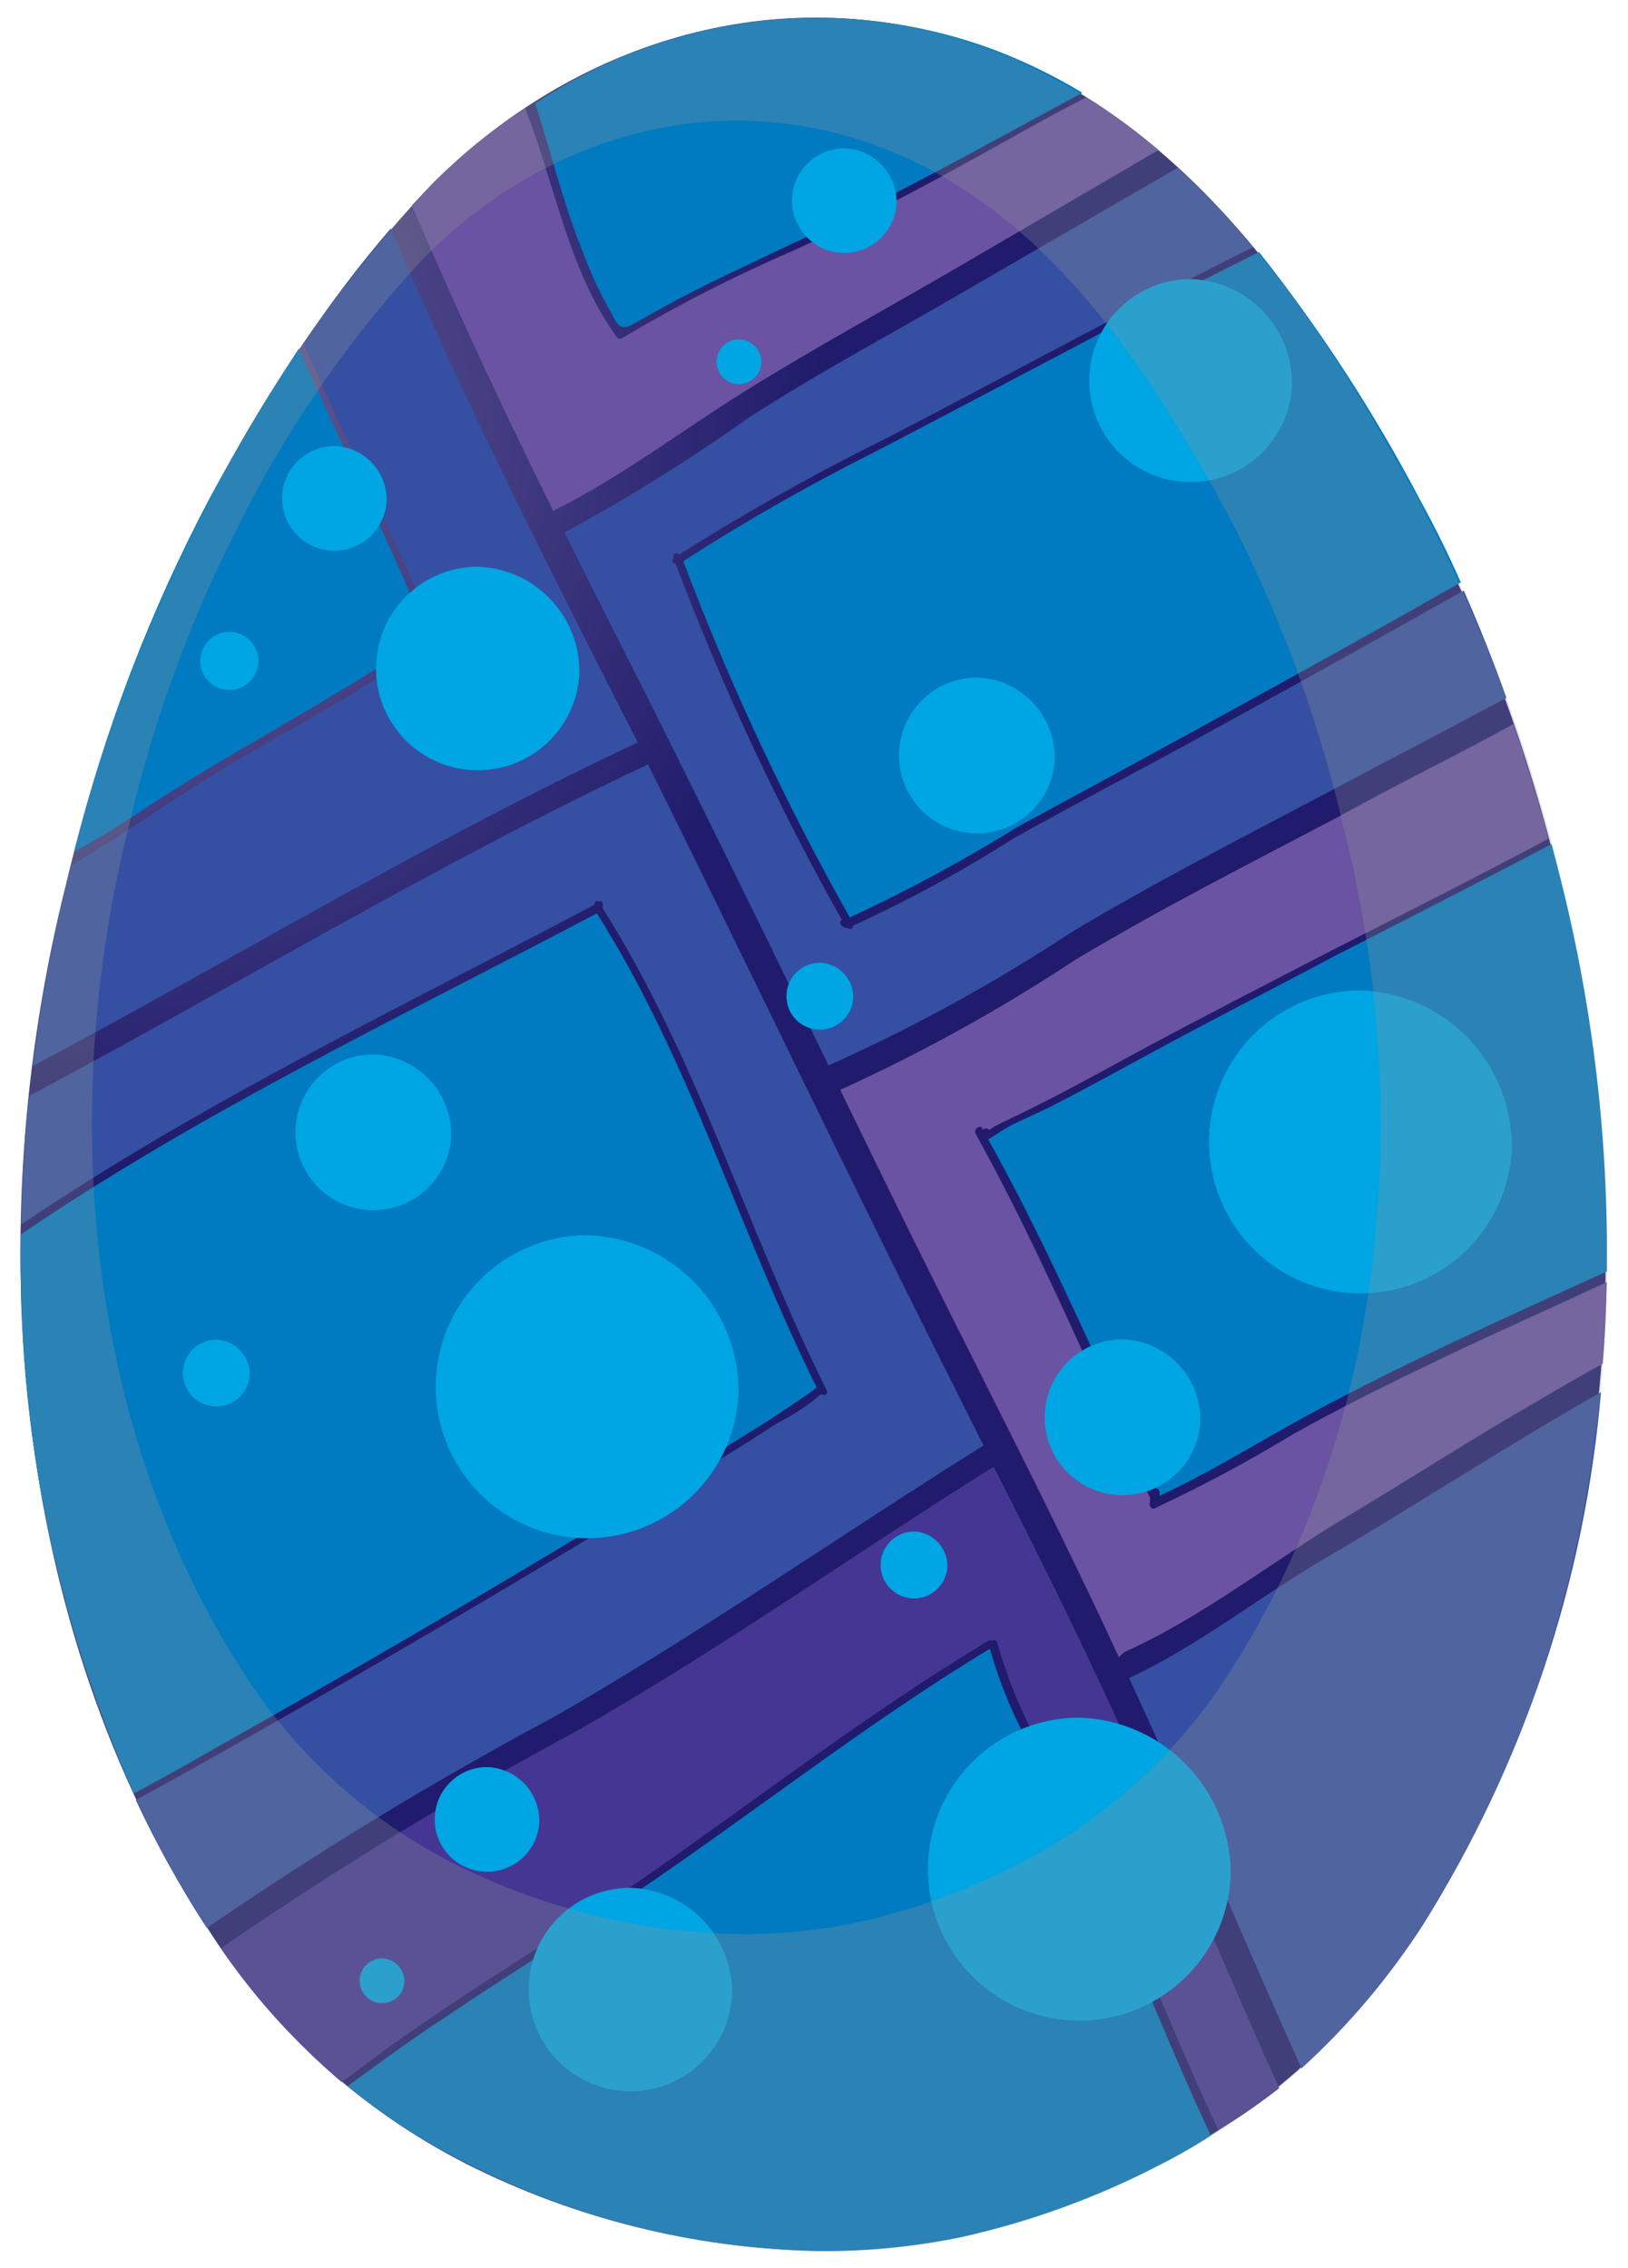 <?xml version="1.0" encoding="UTF-8"?>
<svg width="56px" height="78px" viewBox="0 0 56 78" version="1.1" xmlns="http://www.w3.org/2000/svg" xmlns:xlink="http://www.w3.org/1999/xlink">
    <!-- Generator: Sketch 48.2 (47327) - http://www.bohemiancoding.com/sketch -->
    <title>13</title>
    <desc>Created with Sketch.</desc>
    <defs>
        <radialGradient cx="6.303%" cy="20.33%" fx="6.303%" fy="20.33%" r="44.435%" gradientTransform="translate(0.063,0.203),scale(1,0.71),translate(-0.063,-0.203)" id="radialGradient-1">
            <stop stop-color="#7F76A6" offset="2%"></stop>
            <stop stop-color="#514A8A" offset="36%"></stop>
            <stop stop-color="#201B6C" offset="100%"></stop>
        </radialGradient>
    </defs>
    <g id="Page-1" stroke="none" stroke-width="1" fill="none" fill-rule="evenodd">
        <g id="13">
            <path d="M28.05,77.4 C29.729,77.422 31.406,77.261 33.05,76.92 C35.425,76.39 37.721,75.553 39.88,74.43 C43.571,72.554 46.682,69.709 48.88,66.2 C55.56,55.86 56.64,42.29 53.67,30.38 C52.583,25.784 50.924,21.342 48.73,17.16 C45.3,10.77 41,4.38 34.21,1.76 C27.42,-0.86 20.08,1.12 14.86,6.33 C11.819,9.563 9.251,13.209 7.23,17.16 C5.029,21.34 3.366,25.782 2.28,30.38 C-0.72,42.29 0.4,55.86 7.07,66.2 C9.265,69.711 12.377,72.556 16.07,74.43 C19.791,76.302 23.885,77.317 28.05,77.4 Z" id="Shape" fill="url(#radialGradient-1)" fill-rule="nonzero"></path>
            <path d="M5.24,27.64 C7.42,26.22 9.68,24.99 11.9,23.64 C12.58,23.24 13.25,22.82 13.9,22.37 C14.05,22.26 14.74,21.91 14.63,21.63 C14.52,21.35 14.33,20.91 14.17,20.56 C13.6,19.23 12.99,17.92 12.38,16.56 C11.67,15.04 10.96,13.56 10.28,11.99 C9.18,13.65 8.16,15.38 7.23,17.1 C5.185,20.96 3.614,25.053 2.55,29.29 C3.47,28.81 4.36,28.22 5.24,27.64 Z" id="Shape" fill="#007AC0" fill-rule="nonzero"></path>
            <path d="M20.34,22.39 C17.92,17.61 15.54,12.8 13.44,7.86 C12.36,9.114 11.359,10.433 10.44,11.81 C11.9,15.17 13.57,18.44 14.96,21.81 C14.993,21.858 14.993,21.922 14.96,21.97 C12.31,23.97 9.3,25.36 6.52,27.16 C5.19,28.02 3.85,28.94 2.46,29.75 C2.4,29.95 2.35,30.15 2.3,30.35 C1.778,32.427 1.388,34.534 1.13,36.66 C8.07,32.96 14.83,28.86 21.94,25.53 C21.4,24.5 20.87,23.44 20.34,22.39 Z" id="Shape" fill="#3550A3" fill-rule="nonzero"></path>
            <path d="M20.94,52.22 C22.64,51.2 24.33,50.167 26.01,49.12 C26.52,48.8 27.01,48.48 27.53,48.12 L27.98,47.81 C28.08,47.74 28.09,47.66 28.1,47.81 C28.09,47.784 28.09,47.756 28.1,47.73 C25.43,42.37 23.74,36.46 20.53,31.41 C13.88,34.92 7,38.18 0.72,42.45 C0.575,49.068 1.9,55.636 4.6,61.68 C5.6,61.15 6.55,60.61 7.51,60.06 C12.03,57.52 16.507,54.907 20.94,52.22 Z" id="Shape" fill="#007AC0" fill-rule="nonzero"></path>
            <path d="M29.69,41.39 C27.23,36.39 24.79,31.31 22.29,26.29 C15,29.71 8.11,33.91 1,37.69 C0.84,39.15 0.75,40.63 0.73,42.11 C6.99,37.88 13.81,34.63 20.45,31.11 C20.44,31.07 20.454,31.028 20.488,31.004 C20.521,30.98 20.565,30.978 20.6,31 C20.72,30.93 20.77,31.11 20.72,31.22 C23.98,36.36 25.72,42.36 28.43,47.8 C28.5,47.95 28.35,48.02 28.25,47.94 C27.789,48.333 27.282,48.668 26.74,48.94 C25.22,49.94 23.69,50.83 22.16,51.75 C17.78,54.417 13.367,57.01 8.92,59.53 C7.51,60.33 6.1,61.13 4.67,61.9 C5.363,63.381 6.155,64.815 7.04,66.19 L7.12,66.3 C10.981,63.649 14.988,61.215 19.12,59.01 C24.12,56.14 28.91,52.79 33.83,49.71 C32.45,46.94 31.05,44.18 29.69,41.39 Z" id="Shape" fill="#3550A3" fill-rule="nonzero"></path>
            <path d="M15.93,68.65 C18.04,67.26 20.18,65.95 22.25,64.51 C26.14,61.8 29.93,58.87 33.99,56.43 C34.03,56.404 34.08,56.404 34.12,56.43 C34.19,56.38 34.27,56.43 34.29,56.43 C34.692,57.894 35.298,59.295 36.09,60.59 C36.88,62.1 37.69,63.59 38.38,65.14 C39.57,67.83 40.65,70.59 41.91,73.25 C42.638,72.817 43.336,72.336 44,71.81 C42.36,68.17 40.82,64.48 39.18,60.81 C37.54,57.14 35.93,53.87 34.18,50.44 C29.39,53.44 24.77,56.72 19.87,59.51 C15.647,61.783 11.551,64.283 7.6,67 C8.776,68.708 10.171,70.255 11.75,71.6 C12.16,71.31 12.55,71.01 12.95,70.71 C13.92,70 14.93,69.31 15.93,68.65 Z" id="Shape" fill="#453694" fill-rule="nonzero"></path>
            <path d="M37.91,64.86 C37.22,63.34 36.41,61.86 35.65,60.43 C34.958,59.261 34.421,58.007 34.05,56.7 C29.79,59.27 25.86,62.4 21.73,65.18 C19.64,66.59 17.5,67.9 15.41,69.31 C14.41,69.96 13.48,70.63 12.55,71.31 L11.96,71.74 C13.227,72.784 14.609,73.68 16.08,74.41 C19.805,76.296 23.906,77.321 28.08,77.41 C29.759,77.432 31.436,77.271 33.08,76.93 C35.455,76.4 37.751,75.563 39.91,74.44 C40.508,74.139 41.089,73.805 41.65,73.44 C40.33,70.64 39.2,67.7 37.91,64.86 Z" id="Shape" fill="#007AC0" fill-rule="nonzero"></path>
            <path d="M30.23,15.47 C27.919,16.623 25.672,17.902 23.5,19.3 C25.098,23.522 27.013,27.617 29.23,31.55 C31.215,30.632 33.142,29.593 35,28.44 C37.147,27.28 39.297,26.11 41.45,24.93 C44.39,23.323 47.323,21.69 50.25,20.03 C49.81,19.03 49.34,18.09 48.83,17.16 C47.258,14.165 45.41,11.322 43.31,8.67 C41.31,9.67 39.31,10.67 37.31,11.75 C34.93,13 32.59,14.24 30.23,15.47 Z" id="Shape" fill="#007AC0" fill-rule="nonzero"></path>
            <path d="M41.28,25.35 C39.15,26.52 36.99,27.64 34.87,28.83 C33.101,29.956 31.257,30.958 29.35,31.83 C29.35,31.93 29.24,31.99 29.17,31.91 L29.1,31.91 C28.96,31.91 28.81,31.7 28.96,31.64 C26.751,27.705 24.839,23.61 23.24,19.39 C23.196,19.388 23.157,19.36 23.142,19.318 C23.127,19.277 23.138,19.23 23.17,19.2 C23.11,19.05 23.27,18.96 23.36,19.07 C25.711,17.588 28.138,16.23 30.63,15 C33.25,13.64 35.85,12.24 38.47,10.87 C40,10.07 41.55,9.28 43.1,8.5 C42.299,7.533 41.434,6.621 40.51,5.77 L33,10.12 C30.58,11.53 28.09,12.85 25.73,14.38 C23.709,15.817 21.602,17.13 19.42,18.31 C20.01,19.5 20.61,20.69 21.21,21.88 C23.69,26.78 26.1,31.71 28.5,36.64 C31.399,35.344 34.188,33.816 36.84,32.07 C39.6,30.41 42.47,28.94 45.31,27.44 C47.48,26.29 49.65,25.16 51.82,24 C51.373,22.753 50.883,21.523 50.35,20.31 C47.33,22.01 44.307,23.69 41.28,25.35 Z" id="Shape" fill="#3550A3" fill-rule="nonzero"></path>
            <path d="M20,8.54 C20.254,9.247 20.565,9.933 20.93,10.59 C21.19,11.04 21.27,11.45 21.77,11.15 L22.77,10.59 C24.22,9.79 25.77,9.09 27.23,8.39 C30.63,6.83 33.91,4.98 37.23,3.19 C36.303,2.63 35.33,2.152 34.32,1.76 C29.039,-0.257 23.107,0.414 18.41,3.56 C18.93,5.17 19.35,6.91 20,8.54 Z" id="Shape" fill="#007AC0" fill-rule="nonzero"></path>
            <path d="M33.49,5.46 C31.49,6.58 29.41,7.65 27.31,8.61 C25.287,9.482 23.323,10.484 21.43,11.61 C21.373,11.661 21.287,11.661 21.23,11.61 C19.55,9.31 19.1,6.35 18.06,3.72 C16.906,4.481 15.834,5.359 14.86,6.34 L14.17,7.06 C15.68,10.62 17.32,14.11 19.03,17.57 C21.38,16.4 23.47,14.79 25.71,13.4 C27.95,12.01 30.57,10.57 33,9.16 L39.85,5.16 C39.069,4.497 38.24,3.892 37.37,3.35 C36.07,4 34.78,4.76 33.49,5.46 Z" id="Shape" fill="#6A53A2" fill-rule="nonzero"></path>
            <path d="M39.41,36.31 C38.32,36.9 37.24,37.5 36.13,38.06 C35.61,38.33 35.04,38.54 34.53,38.84 C34.35,38.95 34.17,39.09 33.99,39.18 C36.15,43.05 37.88,47.18 39.77,51.18 C39.843,51.199 39.892,51.265 39.89,51.34 L39.89,51.44 C41.52,50.69 43.05,49.74 44.62,48.87 C46.19,48 47.95,47.13 49.62,46.33 C51.5,45.44 53.38,44.58 55.27,43.73 C55.326,39.222 54.802,34.725 53.71,30.35 C53.6,29.91 53.49,29.47 53.37,29.03 C50.92,30.32 48.46,31.57 46,32.83 C43.8,34 41.59,35.12 39.41,36.31 Z" id="Shape" fill="#007AC0" fill-rule="nonzero"></path>
            <path d="M49.5,46.76 C47.82,47.57 46.14,48.39 44.5,49.31 C42.954,50.249 41.359,51.104 39.72,51.87 C39.6,51.93 39.5,51.76 39.56,51.65 L39.56,51.51 C37.56,47.31 35.79,43.01 33.56,38.99 C33.48,38.85 33.7,38.65 33.79,38.8 L33.79,38.86 C33.82,38.826 33.864,38.806 33.91,38.806 C33.956,38.806 34,38.826 34.03,38.86 L34.19,38.75 L34.44,38.62 C34.95,38.38 35.44,38.14 35.95,37.88 C37.05,37.32 38.13,36.72 39.22,36.13 C41.41,34.95 43.62,33.82 45.82,32.68 C48.31,31.41 50.82,30.15 53.27,28.84 C52.91,27.52 52.5,26.2 52.06,24.9 C50.06,26 48,27 46,28.11 C43,29.69 39.94,31.24 37,33 C34.422,34.704 31.714,36.202 28.9,37.48 L30.56,40.88 C33.19,46.27 36,51.6 38.49,57 C38.553,56.912 38.635,56.841 38.73,56.79 C41.39,55.59 43.79,53.68 46.31,52.17 C48.52,50.85 50.68,49.45 52.91,48.17 C53.64,47.74 54.38,47.31 55.13,46.9 C55.21,45.97 55.25,45.03 55.27,44.09 C53.34,45 51.41,45.84 49.5,46.76 Z" id="Shape" fill="#6A53A2" fill-rule="nonzero"></path>
            <path d="M51.6,49.93 C49.6,51.15 47.6,52.41 45.6,53.58 C43.32,54.91 41.25,56.58 38.84,57.71 C39.24,58.58 39.64,59.45 40.03,60.32 C41.63,63.91 43.15,67.55 44.77,71.13 C46.371,69.671 47.777,68.011 48.95,66.19 C52.414,60.659 54.512,54.383 55.07,47.88 C53.87,48.55 52.72,49.25 51.6,49.93 Z" id="Shape" fill="#3550A3" fill-rule="nonzero"></path>
            <path d="M29.35,34.32 C29.317,34.946 28.789,35.431 28.162,35.409 C27.535,35.388 27.041,34.868 27.052,34.241 C27.062,33.614 27.573,33.111 28.2,33.11 C28.513,33.118 28.81,33.25 29.026,33.477 C29.241,33.704 29.358,34.007 29.35,34.32 Z" id="Shape" fill="#00A5E3" fill-rule="nonzero"></path>
            <path d="M36.28,26.14 C36.193,27.596 34.957,28.715 33.5,28.658 C32.042,28.601 30.898,27.388 30.925,25.93 C30.953,24.471 32.141,23.303 33.6,23.3 C34.332,23.321 35.026,23.632 35.529,24.165 C36.031,24.697 36.302,25.408 36.28,26.14 Z" id="Shape" fill="#00A5E3" fill-rule="nonzero"></path>
            <path d="M52,39.58 C51.831,42.412 49.427,44.589 46.592,44.476 C43.757,44.363 41.534,42.003 41.59,39.166 C41.647,36.329 43.963,34.06 46.8,34.06 C49.758,34.153 52.084,36.621 52,39.58 Z" id="Shape" fill="#00A5E3" fill-rule="nonzero"></path>
            <path d="M8.59,47.28 C8.557,47.906 8.029,48.391 7.402,48.369 C6.775,48.348 6.281,47.828 6.292,47.201 C6.302,46.574 6.813,46.071 7.44,46.07 C8.089,46.092 8.601,46.63 8.59,47.28 Z" id="Shape" fill="#00A5E3" fill-rule="nonzero"></path>
            <path d="M15.52,39.09 C15.438,40.548 14.205,41.672 12.746,41.618 C11.286,41.564 10.139,40.353 10.165,38.893 C10.19,37.433 11.38,36.262 12.84,36.26 C14.361,36.304 15.559,37.569 15.52,39.09 Z" id="Shape" fill="#00A5E3" fill-rule="nonzero"></path>
            <path d="M25.4,48 C25.231,50.832 22.827,53.009 19.992,52.896 C17.157,52.783 14.934,50.423 14.99,47.586 C15.047,44.749 17.363,42.48 20.2,42.48 C21.622,42.522 22.969,43.127 23.944,44.162 C24.919,45.198 25.443,46.578 25.4,48 Z" id="Shape" fill="#00A5E3" fill-rule="nonzero"></path>
            <path d="M32.59,53.88 C32.557,54.506 32.029,54.991 31.402,54.969 C30.775,54.948 30.281,54.428 30.292,53.801 C30.302,53.174 30.813,52.671 31.44,52.67 C32.089,52.692 32.601,53.23 32.59,53.88 Z" id="Shape" fill="#00A5E3" fill-rule="nonzero"></path>
            <path d="M41.29,48.89 C41.208,50.349 39.973,51.474 38.512,51.418 C37.052,51.362 35.905,50.147 35.935,48.686 C35.964,47.225 37.159,46.057 38.62,46.06 C40.137,46.109 41.329,47.373 41.29,48.89 Z" id="Shape" fill="#00A5E3" fill-rule="nonzero"></path>
            <path d="M42.33,64.58 C42.167,67.413 39.767,69.594 36.931,69.486 C34.096,69.379 31.868,67.023 31.919,64.186 C31.971,61.349 34.283,59.075 37.12,59.07 C40.078,59.157 42.408,61.621 42.33,64.58 Z" id="Shape" fill="#00A5E3" fill-rule="nonzero"></path>
            <path d="M13.91,68.17 C13.883,68.588 13.527,68.907 13.109,68.889 C12.691,68.871 12.363,68.523 12.372,68.104 C12.38,67.686 12.721,67.351 13.14,67.35 C13.351,67.355 13.552,67.445 13.696,67.599 C13.841,67.753 13.918,67.959 13.91,68.17 Z" id="Shape" fill="#00A5E3" fill-rule="nonzero"></path>
            <path d="M18.55,62.68 C18.49,63.659 17.658,64.41 16.678,64.368 C15.698,64.327 14.931,63.509 14.954,62.529 C14.976,61.548 15.779,60.766 16.76,60.77 C17.251,60.786 17.715,60.996 18.051,61.354 C18.387,61.712 18.566,62.189 18.55,62.68 Z" id="Shape" fill="#00A5E3" fill-rule="nonzero"></path>
            <path d="M25.18,68.62 C25.071,70.524 23.457,71.991 21.551,71.917 C19.645,71.844 18.149,70.258 18.186,68.35 C18.224,66.443 19.782,64.918 21.69,64.92 C23.672,64.985 25.231,66.637 25.18,68.62 Z" id="Shape" fill="#00A5E3" fill-rule="nonzero"></path>
            <ellipse id="Oval" fill="#00A5E3" fill-rule="nonzero" cx="7.89" cy="22.73" rx="1" ry="1"></ellipse>
            <path d="M13.3,17.24 C13.245,18.221 12.415,18.976 11.434,18.939 C10.452,18.901 9.682,18.084 9.703,17.102 C9.724,16.12 10.528,15.336 11.51,15.34 C12.528,15.373 13.328,16.222 13.3,17.24 Z" id="Shape" fill="#00A5E3" fill-rule="nonzero"></path>
            <path d="M19.93,23.18 C19.826,25.086 18.214,26.558 16.307,26.488 C14.399,26.418 12.899,24.832 12.936,22.923 C12.972,21.015 14.531,19.487 16.44,19.49 C18.418,19.555 19.975,21.201 19.93,23.18 Z" id="Shape" fill="#00A5E3" fill-rule="nonzero"></path>
            <path d="M26.19,12.48 C26.168,12.899 25.814,13.224 25.395,13.21 C24.975,13.195 24.644,12.847 24.651,12.427 C24.658,12.007 25,11.671 25.42,11.67 C25.63,11.675 25.828,11.764 25.973,11.915 C26.117,12.067 26.195,12.27 26.19,12.48 Z" id="Shape" fill="#00A5E3" fill-rule="nonzero"></path>
            <path d="M30.84,7 C30.786,7.979 29.957,8.735 28.977,8.699 C27.997,8.663 27.226,7.849 27.243,6.869 C27.26,5.888 28.059,5.102 29.04,5.1 C29.531,5.113 29.996,5.321 30.334,5.677 C30.671,6.033 30.853,6.509 30.84,7 Z" id="Shape" fill="#00A5E3" fill-rule="nonzero"></path>
            <path d="M44.44,13.3 C44.325,15.202 42.705,16.661 40.802,16.576 C38.898,16.492 37.414,14.896 37.468,12.99 C37.522,11.085 39.094,9.576 41,9.6 C42.967,9.681 44.502,11.332 44.44,13.3 Z" id="Shape" fill="#00A5E3" fill-rule="nonzero"></path>
            <path d="M53.72,30.38 C52.633,25.784 50.974,21.342 48.78,17.16 C45.3,10.77 41,4.38 34.21,1.76 C27.42,-0.86 20.08,1.12 14.86,6.33 C11.819,9.563 9.251,13.209 7.23,17.16 C5.029,21.34 3.366,25.782 2.28,30.38 C-0.72,42.29 0.4,55.86 7.07,66.2 C9.265,69.711 12.377,72.556 16.07,74.43 C19.795,76.316 23.896,77.341 28.07,77.43 C29.749,77.452 31.426,77.291 33.07,76.95 C35.445,76.42 37.741,75.583 39.9,74.46 C43.591,72.584 46.702,69.739 48.9,66.23 C55.61,55.86 56.69,42.29 53.72,30.38 Z M42.34,57.44 C40.546,60.292 38.008,62.602 35,64.12 C33.242,65.026 31.372,65.698 29.44,66.12 C28.095,66.399 26.723,66.53 25.35,66.51 C21.971,66.442 18.65,65.618 15.63,64.1 C12.63,62.578 10.099,60.269 8.31,57.42 C2.92,49 2,38 4.45,28.34 C5.321,24.604 6.665,20.995 8.45,17.6 C10.094,14.391 12.181,11.428 14.65,8.8 C18.89,4.57 24.82,2.96 30.36,5.09 C35.9,7.22 39.36,12.41 42.19,17.6 C43.975,20.995 45.319,24.604 46.19,28.34 C48.65,38 47.76,49 42.34,57.44 Z" id="Shape" fill="#929597" fill-rule="nonzero" opacity="0.3" style="mix-blend-mode: multiply;"></path>
            <path d="M28.05,77.4 C29.729,77.422 31.406,77.261 33.05,76.92 C35.425,76.39 37.721,75.553 39.88,74.43 C43.571,72.554 46.682,69.709 48.88,66.2 C55.56,55.86 56.64,42.29 53.67,30.38 C52.583,25.784 50.924,21.342 48.73,17.16 C45.3,10.77 41,4.38 34.21,1.76 C27.42,-0.86 20.08,1.12 14.86,6.33 C11.819,9.563 9.251,13.209 7.23,17.16 C5.029,21.34 3.366,25.782 2.28,30.38 C-0.72,42.29 0.4,55.86 7.07,66.2 C9.265,69.711 12.377,72.556 16.07,74.43 C19.791,76.302 23.885,77.317 28.05,77.4 Z" id="Shape"></path>
        </g>
    </g>
</svg>